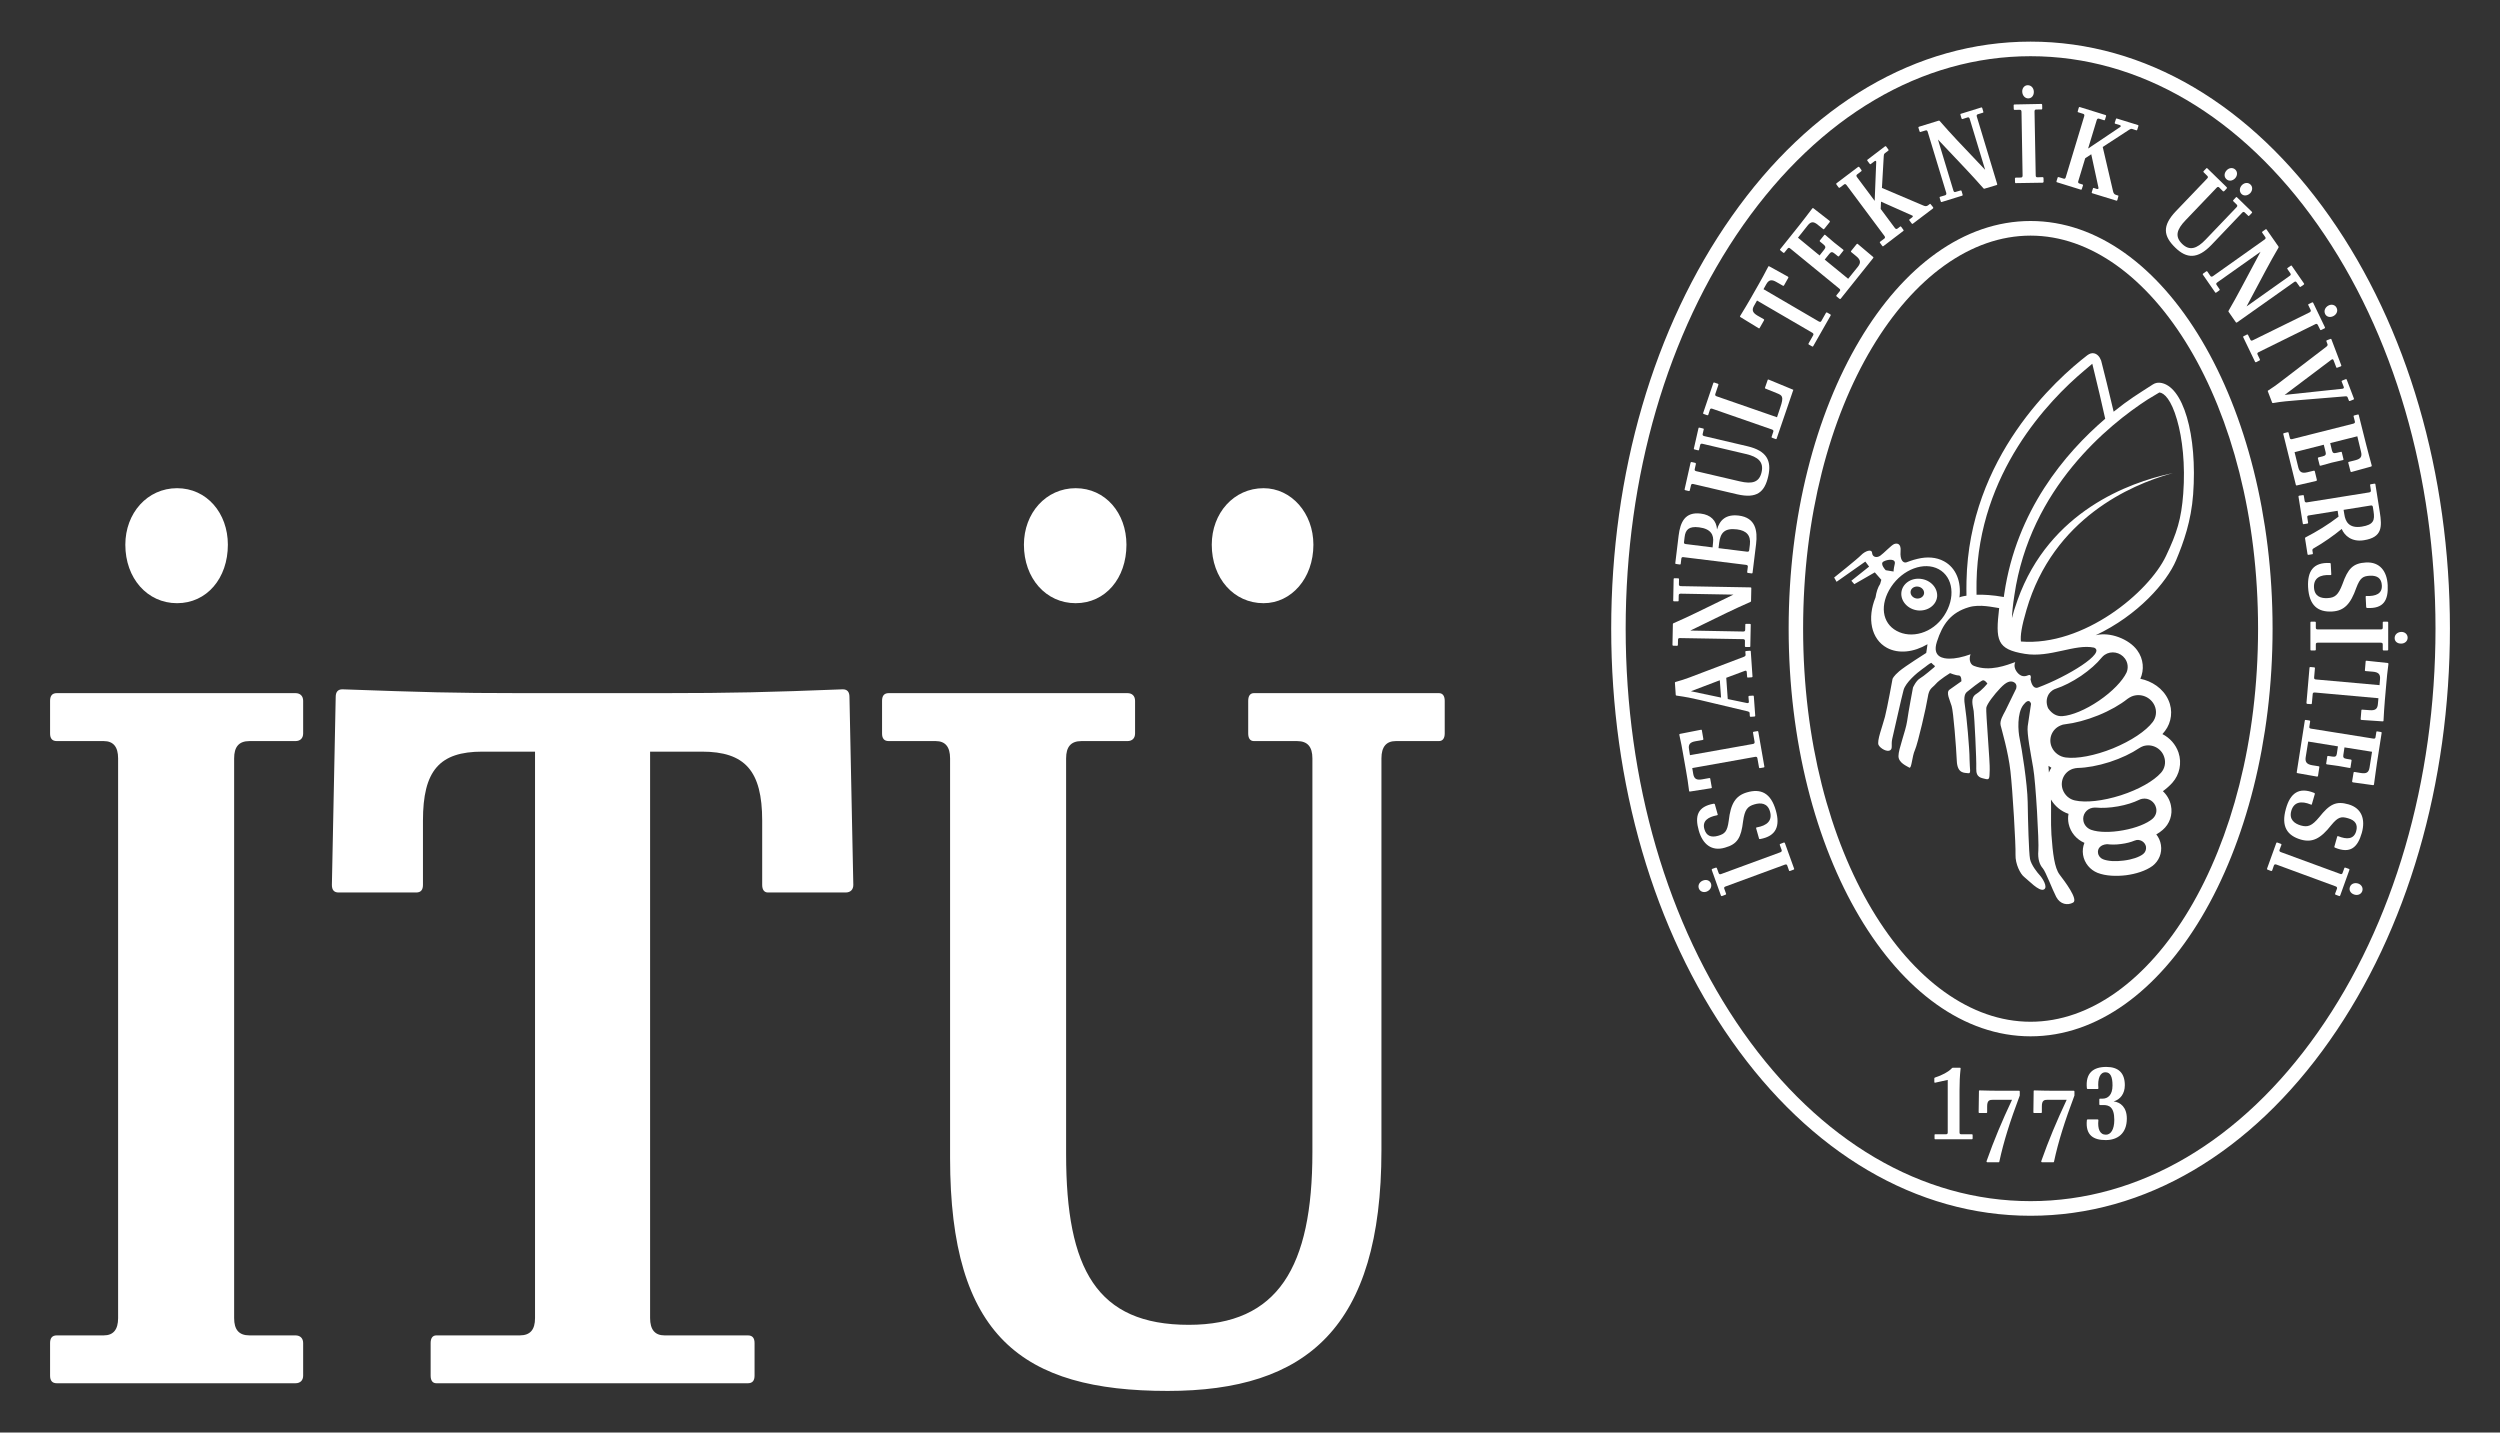 <?xml version="1.0" encoding="UTF-8" standalone="no"?>
<!DOCTYPE svg PUBLIC "-//W3C//DTD SVG 1.1//EN" "http://www.w3.org/Graphics/SVG/1.1/DTD/svg11.dtd">
<svg xmlns="http://www.w3.org/2000/svg" xmlns:xlink="http://www.w3.org/1999/xlink" version="1.1" width="1417.32pt" height="812.157pt" viewBox="0 0 1417.32 812.157">
<rect x="0" y="0" width="1417.32" height="812.157" fill="#333333" stroke="none"/>
<g enable-background="new">
<g id="Layer-1" data-name="Layer">
<clipPath id="cp0">
<path transform="matrix(1,0,0,-1,0,812.157)" d="M 0 812.157 L 1417.32 812.157 L 1417.32 0 L 0 0 Z "/>
</clipPath>
<g clip-path="url(#cp0)">
<path transform="matrix(1,0,0,-1,132.739,429.939)" d="M 0 0 C 0 6.521 2.678 9.798 8.695 9.798 L 34.756 9.798 C 37.477 9.798 39.126 11.409 39.126 14.12 L 39.126 32.617 C 39.126 35.332 37.477 36.982 34.756 36.982 L -100.547 36.982 C -103.26 36.982 -104.349 35.332 -104.349 32.617 L -104.349 14.12 C -104.349 11.409 -103.26 9.798 -100.547 9.798 L -73.925 9.798 C -68.481 9.798 -65.78 6.521 -65.78 0 L -65.78 -317.317 C -65.78 -323.855 -68.481 -327.132 -73.925 -327.132 L -100.547 -327.132 C -103.26 -327.132 -104.349 -328.77 -104.349 -331.477 L -104.349 -349.943 C -104.349 -352.65 -103.26 -354.266 -100.547 -354.266 L 34.756 -354.266 C 37.477 -354.266 39.126 -352.65 39.126 -349.943 L 39.126 -331.477 C 39.126 -328.77 37.477 -327.132 34.756 -327.132 L 8.695 -327.132 C 2.678 -327.132 0 -323.855 0 -317.317 Z M 161.929 36.982 C 124.412 36.982 107.571 37.505 61.39 39.146 C 58.688 39.146 57.581 37.505 57.581 34.794 L 55.416 -71.735 C 55.416 -74.427 56.491 -76.042 59.202 -76.042 L 103.237 -76.042 C 105.956 -76.042 107.048 -74.427 107.048 -71.735 L 107.048 -35.302 C 107.048 -7.038 116.302 3.814 140.725 3.814 L 170.585 3.814 L 170.585 -317.317 C 170.585 -323.855 167.905 -327.132 161.929 -327.132 L 114.65 -327.132 C 112.458 -327.132 111.403 -328.77 111.403 -331.477 L 111.403 -349.943 C 111.403 -352.65 112.458 -354.266 114.65 -354.266 L 291.245 -354.266 C 293.969 -354.266 295.042 -352.65 295.042 -349.943 L 295.042 -331.477 C 295.042 -328.77 293.969 -327.132 291.245 -327.132 L 243.962 -327.132 C 238.561 -327.132 235.819 -323.855 235.819 -317.317 L 235.819 3.814 L 265.168 3.814 C 289.62 3.814 299.369 -7.038 299.369 -35.302 L 299.369 -71.735 C 299.369 -74.427 300.479 -76.042 302.648 -76.042 L 346.674 -76.042 C 349.397 -76.042 351.031 -74.427 351.031 -71.735 L 348.845 34.794 C 348.845 37.505 347.759 39.146 345.038 39.146 C 303.204 37.505 281.474 36.982 243.962 36.982 Z M 650.436 0 C 650.436 6.521 653.159 9.798 658.588 9.798 L 683.031 9.798 C 685.2 9.798 686.315 11.409 686.315 14.12 L 686.315 32.617 C 686.315 35.332 685.2 36.982 683.031 36.982 L 578.142 36.982 C 575.979 36.982 574.904 35.332 574.904 32.617 L 574.904 14.12 C 574.904 11.409 575.979 9.798 578.142 9.798 L 602.602 9.798 C 608.592 9.798 611.296 6.521 611.296 0 L 611.296 -223.333 C 611.296 -288.562 591.734 -321.141 541.213 -321.141 C 489.036 -321.141 471.669 -289.614 471.669 -224.395 L 471.669 0 C 471.669 6.521 474.369 9.798 480.362 9.798 L 506.442 9.798 C 509.142 9.798 510.761 11.409 510.761 14.12 L 510.761 32.617 C 510.761 35.332 509.142 36.982 506.442 36.982 L 371.122 36.982 C 368.386 36.982 367.325 35.332 367.325 32.617 L 367.325 14.12 C 367.325 11.409 368.386 9.798 371.122 9.798 L 397.739 9.798 C 403.186 9.798 405.888 6.521 405.888 0 L 405.888 -226.602 C 405.888 -327.646 446.66 -358.619 529.243 -358.619 C 608.012 -358.619 650.436 -322.771 650.436 -222.257 Z M 477.078 153.167 C 460.248 153.167 447.748 139.054 447.748 121.114 C 447.748 102.071 460.248 87.974 477.078 87.974 C 493.931 87.974 505.877 102.071 505.877 121.114 C 505.877 139.054 493.931 153.167 477.078 153.167 M 583.601 153.167 C 566.755 153.167 554.242 139.054 554.242 121.114 C 554.242 102.071 566.755 87.974 583.601 87.974 C 599.352 87.974 611.866 102.071 611.866 121.114 C 611.866 139.054 599.352 153.167 583.601 153.167 M -32.358 153.167 C -49.198 153.167 -61.688 139.054 -61.688 121.114 C -61.688 102.071 -49.198 87.974 -32.358 87.974 C -15.507 87.974 -3.555 102.071 -3.555 121.114 C -3.555 139.054 -15.507 153.167 -32.358 153.167 " fill="#ffffff" fill-rule="evenodd"/>
<path transform="matrix(1,0,0,-1,1142.074,62.292)" d="M 0 0 L 2.987 .042 C 3.614 .069 3.922 -.285 3.968 -1.054 L 4.588 -37.217 C 4.588 -37.963 4.272 -38.34 3.649 -38.363 L .657 -38.417 C .35 -38.451 .246 -38.625 .246 -38.948 L .304 -41.036 C .304 -41.339 .435 -41.54 .715 -41.524 L 16.017 -41.282 C 16.267 -41.282 16.489 -41.036 16.489 -40.771 L 16.451 -38.625 C 16.451 -38.34 16.243 -38.128 15.947 -38.128 L 12.967 -38.225 C 12.302 -38.225 12.028 -37.855 12.028 -37.109 L 11.355 -.938 C 11.355 -.188 11.667 .208 12.302 .208 L 15.278 .223 C 15.57 .223 15.739 .454 15.739 .8 L 15.682 2.876 C 15.682 3.153 15.513 3.369 15.186 3.369 L -.027 3.068 C -.343 3.068 -.488 2.876 -.488 2.6 L -.419 .492 C -.419 .169 -.312 0 0 0 " fill="#ffffff"/>
<path transform="matrix(1,0,0,-1,1166.162,103.328)" d="M 0 0 L 13.56 -4.21 C 13.829 -4.295 14.021 -4.158 14.067 -3.857 L 14.736 -1.85 C 14.798 -1.573 14.774 -1.35 14.448 -1.257 L 12.687 -.7 C 12.052 -.504 11.849 -.081 12.075 .634 L 15.997 13.609 L 19.428 15.878 L 23.485 -2.938 C 23.728 -3.577 23.323 -3.988 22.635 -3.803 L 20.843 -3.219 C 20.601 -3.146 20.42 -3.261 20.362 -3.577 L 19.728 -5.615 C 19.647 -5.895 19.697 -6.111 19.936 -6.207 L 33.706 -10.441 C 33.938 -10.525 34.114 -10.417 34.226 -10.08 L 34.775 -8.042 C 34.933 -7.792 34.845 -7.534 34.595 -7.51 L 33.364 -7.126 C 32.418 -6.818 32.007 -6.111 31.772 -5.057 L 25.931 20.008 L 41.013 29.83 C 41.64 30.21 42.059 30.407 42.728 30.195 L 44.943 29.46 C 45.235 29.379 45.462 29.538 45.52 29.83 L 46.154 31.868 C 46.212 32.145 46.154 32.398 45.893 32.441 L 33.922 36.136 C 33.66 36.248 33.476 36.059 33.395 35.763 L 32.764 33.798 C 32.706 33.475 32.764 33.237 33.018 33.183 L 35.667 32.398 C 36.302 32.175 36.313 31.583 35.775 31.279 L 17.64 19.112 L 22.535 35.248 C 22.797 35.967 23.135 36.248 23.804 36.059 L 26.615 35.183 C 26.931 35.048 27.149 35.213 27.219 35.498 L 27.834 37.513 C 27.931 37.813 27.807 38.021 27.504 38.113 L 12.925 42.643 C 12.621 42.72 12.472 42.589 12.355 42.297 L 11.768 40.267 C 11.672 39.982 11.726 39.744 12.014 39.689 L 14.855 38.786 C 15.444 38.621 15.655 38.178 15.444 37.452 L 4.973 2.842 C 4.792 2.119 4.373 1.873 3.792 2.042 L .95 2.926 C .627 3.011 .423 2.907 .354 2.584 L -.276 .581 C -.342 .265 -.276 .046 0 0 " fill="#ffffff"/>
<path transform="matrix(1,0,0,-1,1088.79,74.814)" d="M 0 0 L 2.869 .865 C 3.442 1.065 3.865 .812 4.065 .108 L 14.594 -34.518 C 14.752 -35.236 14.594 -35.655 13.982 -35.894 L 11.103 -36.747 C 10.841 -36.809 10.749 -37.059 10.871 -37.366 L 11.448 -39.316 C 11.525 -39.646 11.722 -39.797 12.029 -39.709 L 23.585 -36.133 C 23.911 -36.024 23.966 -35.802 23.877 -35.532 L 23.297 -33.518 C 23.173 -33.175 23.012 -33.067 22.728 -33.156 L 19.908 -33.986 C 19.259 -34.244 18.882 -33.951 18.647 -33.232 L 9.887 -4.276 L 25.631 -20.935 C 29.088 -24.588 32.453 -28.326 35.694 -31.979 C 35.871 -32.163 36.113 -32.256 36.256 -32.163 L 43.197 -30.087 C 43.497 -29.995 43.539 -29.771 43.455 -29.472 L 31.926 8.684 C 31.706 9.411 31.902 9.864 32.525 10.045 L 35.353 10.914 C 35.679 10.999 35.694 11.229 35.599 11.521 L 35.014 13.514 C 34.91 13.836 34.764 13.975 34.448 13.891 L 22.831 10.291 C 22.612 10.249 22.569 10.029 22.646 9.714 L 23.238 7.734 C 23.339 7.422 23.52 7.249 23.746 7.303 L 26.643 8.23 C 27.261 8.422 27.649 8.184 27.884 7.453 L 36.645 -21.458 L 20.689 -4.618 C 17.324 -1.007 13.863 2.785 10.995 6.115 C 10.783 6.361 10.549 6.507 10.333 6.418 L -.896 2.954 C -1.177 2.869 -1.245 2.65 -1.177 2.376 L -.554 .37 C -.469 .054 -.258 -.115 0 0 " fill="#ffffff"/>
<path transform="matrix(1,0,0,-1,1149.957,55.778)" d="M 0 0 C 1.908 .046 3.192 1.7 3.076 3.884 C 2.984 5.945 1.516 7.499 -.396 7.468 C -2.288 7.453 -3.61 5.745 -3.499 3.7 C -3.364 1.562 -1.876 -.069 0 0 " fill="#ffffff"/>
<path transform="matrix(1,0,0,-1,955.4,277.91)" d="M 0 0 L 2.058 -.478 C 2.319 -.501 2.562 -.424 2.573 -.116 L 3.284 2.838 C 3.399 3.438 3.85 3.66 4.554 3.514 L 29.473 -2.331 C 40.578 -4.881 45.02 -1.185 47.081 7.982 C 49.05 16.743 46.231 22.369 35.198 24.941 L 10.811 30.664 C 10.037 30.845 9.748 31.202 9.883 31.817 L 10.499 34.517 C 10.591 34.771 10.422 34.925 10.129 34.986 L 8.114 35.471 C 7.779 35.548 7.603 35.471 7.537 35.217 L 4.88 23.545 C 4.814 23.318 4.941 23.203 5.272 23.104 L 7.299 22.611 C 7.603 22.568 7.779 22.611 7.842 22.888 L 8.476 25.61 C 8.614 26.257 9.068 26.495 9.783 26.311 L 34.341 20.534 C 41.475 18.919 44.573 15.904 43.301 10.267 C 42.001 4.468 38.052 3.345 30.896 5.021 L 6.257 10.774 C 5.483 10.967 5.227 11.328 5.399 11.993 L 6.041 14.894 C 6.1 15.174 5.965 15.432 5.661 15.513 L 3.653 15.958 C 3.322 16.035 3.131 15.904 3.034 15.593 L -.346 .538 C -.435 .276 -.272 .107 0 0 " fill="#ffffff"/>
<path transform="matrix(1,0,0,-1,1042.348,106.266)" d="M 0 0 C .212 -.254 .442 -.3 .677 -.135 L 3.092 1.681 C 3.534 2.073 4.016 1.958 4.484 1.365 L 26.004 -27.515 C 26.431 -28.122 26.431 -28.606 25.938 -28.987 L 23.55 -30.783 C 23.273 -30.999 23.339 -31.222 23.496 -31.437 L 24.75 -33.152 C 24.911 -33.406 25.146 -33.491 25.381 -33.291 L 36.69 -24.665 C 36.963 -24.462 36.925 -24.28 36.732 -24.026 L 35.49 -22.323 C 35.299 -22.093 35.067 -22.016 34.871 -22.188 L 33.391 -23.327 C 32.849 -23.715 32.364 -23.607 31.922 -23.012 L 23.873 -12.194 L 24.058 -8.053 L 41.505 -15.82 C 42.205 -15.986 42.29 -16.532 41.693 -16.963 L 40.171 -18.136 C 39.975 -18.271 39.975 -18.497 40.171 -18.747 L 41.436 -20.42 C 41.616 -20.674 41.824 -20.724 42.017 -20.616 L 53.572 -11.863 C 53.753 -11.664 53.688 -11.494 53.572 -11.218 L 52.249 -9.575 C 52.111 -9.295 51.865 -9.233 51.688 -9.402 L 50.665 -10.179 C 49.854 -10.779 49.034 -10.687 48.085 -10.264 L 24.573 -.281 L 25.607 17.816 C 25.65 18.535 25.711 18.955 26.292 19.423 L 28.177 20.854 C 28.431 21.058 28.431 21.239 28.234 21.485 L 26.992 23.192 C 26.754 23.416 26.596 23.5 26.334 23.308 L 16.312 15.682 C 16.144 15.547 16.201 15.32 16.359 15.071 L 17.62 13.401 C 17.794 13.148 18.009 13.086 18.197 13.232 L 20.416 14.901 C 20.954 15.32 21.404 14.982 21.331 14.378 L 20.458 -7.614 L 10.398 5.891 C 9.987 6.503 9.987 6.964 10.502 7.372 L 12.875 9.187 C 13.109 9.36 13.145 9.602 12.952 9.887 L 11.722 11.563 C 11.502 11.779 11.226 11.794 11.037 11.602 L -1.187 2.373 C -1.407 2.126 -1.407 1.958 -1.23 1.681 Z " fill="#ffffff"/>
<path transform="matrix(1,0,0,-1,967.81,235.387)" d="M 0 0 C .324 -.077 .558 -.023 .662 .246 L 1.616 3.165 C 1.773 3.715 2.27 3.914 2.954 3.653 L 36.783 -8.118 C 37.498 -8.376 37.71 -8.783 37.533 -9.341 L 36.571 -12.218 C 36.444 -12.56 36.614 -12.729 36.887 -12.798 L 38.845 -13.532 C 39.16 -13.591 39.371 -13.567 39.421 -13.244 L 48.881 14.397 L 34.898 20.182 C 34.618 20.273 34.395 20.238 34.318 19.92 L 32.799 15.543 C 32.726 15.316 32.842 15.094 33.153 15.048 L 39.587 12.451 C 42.528 11.244 43.682 10.718 41.455 4.307 L 39.629 -1.177 L 5.369 10.718 C 4.661 10.96 4.435 11.391 4.646 12.024 L 6.392 17.197 C 6.507 17.505 6.392 17.728 6.104 17.835 L 4.127 18.496 C 3.885 18.62 3.6 18.496 3.504 18.197 L -2.233 1.28 C -2.372 .988 -2.233 .812 -1.93 .695 Z " fill="#ffffff"/>
<path transform="matrix(1,0,0,-1,1253.756,138.825)" d="M 0 0 L 17.4 18.254 C 17.916 18.777 18.39 18.835 18.823 18.385 L 20.823 16.489 C 21.004 16.266 21.212 16.351 21.396 16.543 L 22.877 18.081 C 23.077 18.312 23.092 18.5 22.957 18.688 L 14.413 27.01 C 14.263 27.203 14.056 27.126 13.824 26.937 L 12.394 25.388 C 12.167 25.169 12.125 24.973 12.31 24.788 L 14.32 22.826 C 14.747 22.381 14.747 21.873 14.217 21.342 L -3.288 3.037 C -8.372 -2.347 -12.51 -3.458 -16.632 .545 C -20.854 4.684 -19.824 8.651 -14.675 13.989 L 2.911 32.394 C 3.43 32.955 3.888 33.006 4.384 32.536 L 6.456 30.44 C 6.706 30.248 6.964 30.248 7.176 30.44 L 8.633 31.971 C 8.837 32.236 8.821 32.448 8.633 32.675 L -2.357 43.388 C -2.573 43.635 -2.78 43.588 -3.003 43.331 L -4.453 41.831 C -4.676 41.596 -4.695 41.408 -4.453 41.166 L -2.342 39.063 C -1.896 38.624 -1.896 38.17 -2.458 37.616 L -20.204 19.065 C -28.142 10.713 -27.23 4.96 -20.512 -1.585 C -14.125 -7.814 -7.888 -8.23 0 0 " fill="#ffffff"/>
<path transform="matrix(1,0,0,-1,1010.919,143.236)" d="M 0 0 C .307 -.196 .484 -.23 .68 0 L 2.588 2.372 C 2.96 2.826 3.445 2.88 4.007 2.372 L 31.836 -20.396 C 32.413 -20.854 32.51 -21.351 32.105 -21.827 L 30.198 -24.169 C 30.064 -24.423 30.079 -24.612 30.311 -24.839 L 31.956 -26.177 C 32.183 -26.315 32.413 -26.365 32.617 -26.115 L 51.049 -3.065 C 51.241 -2.819 51.237 -2.573 50.968 -2.399 L 42.335 4.896 C 42.085 5.126 41.827 5.072 41.615 4.787 L 38.485 .896 C 38.335 .723 38.416 .5 38.608 .315 L 41.438 -2.012 C 43.915 -4.026 44.139 -5.687 42.466 -7.872 L 36.855 -14.816 L 23.553 -3.938 L 26.253 -.589 C 27.148 .519 27.887 .558 29.148 -.504 L 31.018 -2.012 C 31.264 -2.196 31.472 -2.196 31.641 -2.035 L 34.125 1.119 C 34.336 1.342 34.229 1.558 34.01 1.723 C 30.518 4.349 27.229 7.091 23.915 10.018 C 23.669 10.24 23.453 10.24 23.315 10.037 L 20.773 6.856 C 20.615 6.664 20.696 6.448 20.911 6.256 L 22.827 4.691 C 24.096 3.657 24.23 2.907 23.315 1.78 L 20.649 -1.596 L 8.398 8.479 L 13.985 15.517 C 15.793 17.747 17.335 17.747 19.776 15.686 L 22.615 13.394 C 22.884 13.19 23.061 13.19 23.215 13.363 L 26.388 17.331 C 26.587 17.555 26.553 17.823 26.326 18.023 L 17.182 25.138 C 16.97 25.361 16.731 25.307 16.527 25.084 C 13.59 21.354 11.689 18.585 9.032 15.348 L -1.677 1.957 C -1.9 1.703 -1.804 1.511 -1.562 1.288 Z " fill="#ffffff"/>
<path transform="matrix(1,0,0,-1,996.99,186.068)" d="M 0 0 C .272 -.142 .477 -.142 .607 .111 L 3.084 4.465 C 3.269 4.772 3.184 4.937 2.915 5.127 L -.669 7.164 C -3.415 8.791 -3.953 10.325 -2.577 12.725 L -.889 15.687 L 30.503 -2.603 C 31.11 -2.979 31.264 -3.469 30.94 -4.026 L 28.299 -8.71 C 28.168 -8.933 28.241 -9.133 28.519 -9.302 L 30.345 -10.333 C 30.603 -10.471 30.795 -10.471 30.94 -10.24 L 40.839 7.164 C 41.021 7.441 40.947 7.642 40.674 7.841 L 38.874 8.872 C 38.601 9.011 38.37 8.979 38.239 8.765 L 35.59 4.076 C 35.298 3.512 34.798 3.465 34.141 3.812 L 2.784 22.124 L 4.418 25.03 C 5.822 27.461 7.434 27.792 10.19 26.139 L 13.747 24.108 C 14.021 23.97 14.235 23.97 14.378 24.185 L 16.832 28.546 C 16.962 28.803 16.943 29.015 16.674 29.211 L 6.13 35.045 C 5.892 35.214 5.626 35.19 5.483 34.929 C 3.291 30.699 2.13 28.546 0 24.8 L -4.607 16.717 C -6.738 13.025 -7.729 11.376 -10.464 6.907 C -10.637 6.642 -10.553 6.411 -10.295 6.303 Z " fill="#ffffff"/>
<path transform="matrix(1,0,0,-1,1322.976,204.276)" d="M 0 0 L 1.507 -3.946 C 1.618 -4.258 1.834 -4.308 2.122 -4.169 L 4.103 -3.423 C 4.345 -3.308 4.441 -3.139 4.38 -2.873 L -1.234 11.898 C -1.312 12.201 -1.554 12.229 -1.827 12.121 L -3.78 11.367 C -4.077 11.282 -4.192 11.086 -4.077 10.806 L -3.461 9.159 C -3.25 8.667 -3.512 8.16 -4.077 7.737 L -30.311 -12.355 C -32.275 -13.828 -34.748 -15.679 -37.021 -17.074 C -37.329 -17.178 -37.398 -17.309 -37.302 -17.54 L -34.868 -23.904 C -34.817 -24.181 -34.587 -24.27 -34.287 -24.22 C -29.122 -23.296 -25.293 -23.073 -20.693 -22.666 L 6.61 -20.42 C 7.353 -20.335 7.775 -20.466 7.99 -21.089 L 8.66 -22.793 C 8.76 -23.097 9.006 -23.15 9.283 -23.043 L 11.201 -22.289 C 11.532 -22.15 11.637 -22.012 11.532 -21.696 L 7.448 -10.948 C 7.353 -10.648 7.137 -10.626 6.833 -10.698 L 4.914 -11.464 C 4.614 -11.603 4.441 -11.775 4.606 -12.075 L 5.761 -15.063 C 5.979 -15.705 5.68 -16.017 4.914 -16.128 L -27.738 -19.604 L -1.3 .314 C -.677 .792 -.231 .681 0 0 " fill="#ffffff"/>
<path transform="matrix(1,0,0,-1,1334.315,236.056)" d="M 0 0 L .742 -2.962 C .893 -3.534 .569 -3.935 -.139 -4.127 L -34.848 -12.898 C -35.586 -13.052 -35.998 -12.863 -36.125 -12.244 L -36.863 -9.291 C -36.944 -8.991 -37.178 -8.922 -37.447 -8.991 L -39.489 -9.507 C -39.767 -9.603 -39.924 -9.733 -39.858 -10.037 L -32.729 -38.848 C -32.667 -39.147 -32.51 -39.229 -32.148 -39.147 L -21.15 -36.583 C -20.881 -36.468 -20.742 -36.279 -20.823 -35.964 L -22.012 -31.026 C -22.107 -30.803 -22.3 -30.719 -22.627 -30.803 L -26.111 -31.657 C -29.21 -32.445 -30.633 -31.657 -31.325 -29.004 L -33.464 -20.289 L -16.897 -16.075 L -15.848 -20.289 C -15.521 -21.65 -15.932 -22.266 -17.531 -22.662 L -19.851 -23.235 C -20.17 -23.327 -20.277 -23.496 -20.254 -23.742 L -19.255 -27.657 C -19.186 -27.961 -18.974 -28.05 -18.682 -27.961 C -14.524 -26.696 -10.383 -25.677 -6.071 -24.785 C -5.795 -24.727 -5.66 -24.562 -5.722 -24.304 L -6.694 -20.312 C -6.726 -20.112 -6.96 -19.997 -7.229 -20.112 L -9.629 -20.666 C -11.252 -21.089 -11.879 -20.767 -12.248 -19.374 L -13.259 -15.144 L 2.115 -11.291 L 4.223 -20.055 C 4.937 -22.881 4.004 -24.104 .893 -24.889 L -2.61 -25.766 C -2.915 -25.819 -3.072 -26.004 -3.026 -26.262 L -1.75 -31.164 C -1.685 -31.472 -1.48 -31.61 -1.199 -31.526 L 9.887 -28.461 C 10.214 -28.388 10.325 -28.191 10.295 -27.881 C 9.091 -23.235 8.118 -20.055 7.118 -15.951 L 2.935 .73 C 2.899 1.065 2.669 1.122 2.407 1.065 L .396 .538 C .085 .484 -.073 .28 0 0 " fill="#ffffff"/>
<path transform="matrix(1,0,0,-1,1345.233,287.371)" d="M 0 0 L .389 -2.491 C 1.18 -7.537 .504 -10.105 -6.249 -11.187 C -13.725 -12.39 -15.586 -8.037 -16.151 -4.326 L -16.59 -1.677 L -1.266 .777 C -.492 .919 -.127 .654 0 0 M -1.542 12.337 L -1.115 9.345 C -1.031 8.706 -1.331 8.372 -2.03 8.222 L -37.405 2.565 C -38.136 2.477 -38.532 2.716 -38.651 3.315 L -39.133 6.307 C -39.167 6.642 -39.348 6.757 -39.644 6.669 L -41.725 6.368 C -42.036 6.307 -42.197 6.169 -42.163 5.854 L -39.729 -9.383 C -39.679 -9.675 -39.501 -9.879 -39.19 -9.798 L -37.148 -9.46 C -36.817 -9.437 -36.648 -9.244 -36.714 -8.929 L -37.148 -5.96 C -37.298 -5.295 -36.994 -4.906 -36.248 -4.83 L -19.962 -2.207 L -19.447 -5.525 C -25.131 -9.94 -31.93 -14.09 -38.194 -17.305 C -38.382 -17.389 -38.467 -17.62 -38.44 -17.858 L -37.029 -26.85 C -36.948 -27.157 -36.744 -27.215 -36.476 -27.187 L -34.422 -26.85 C -34.091 -26.85 -33.964 -26.646 -33.991 -26.342 L -34.248 -24.842 C -34.364 -24.165 -34.091 -23.749 -33.468 -23.446 C -27.815 -20.235 -21.904 -16.021 -17.651 -12.506 C -16.082 -16.273 -11.964 -20.05 -5.003 -18.889 C 5.38 -17.22 5.261 -11.359 3.926 -2.849 L 1.445 12.806 C 1.407 13.145 1.219 13.194 .888 13.175 L -1.157 12.841 C -1.438 12.787 -1.643 12.637 -1.542 12.337 " fill="#ffffff"/>
<path transform="matrix(1,0,0,-1,1351.366,352.43)" d="M 0 0 C -.304 0 -.519 -.146 -.519 -.469 L -.519 -3.48 C -.519 -4.099 -.872 -4.399 -1.622 -4.399 L -37.39 -4.399 C -38.132 -4.399 -38.462 -4.099 -38.462 -3.48 L -38.462 -.469 C -38.462 -.146 -38.682 0 -39.005 0 L -41.081 0 C -41.4 0 -41.531 -.146 -41.531 -.469 L -41.531 -15.897 C -41.531 -16.174 -41.4 -16.347 -41.081 -16.347 L -39.005 -16.347 C -38.682 -16.347 -38.462 -16.174 -38.462 -15.897 L -38.462 -12.913 C -38.462 -12.217 -38.132 -11.929 -37.39 -11.929 L -1.622 -11.929 C -.872 -11.929 -.519 -12.217 -.519 -12.913 L -.519 -15.897 C -.519 -16.174 -.304 -16.347 0 -16.347 L 2.062 -16.347 C 2.346 -16.347 2.569 -16.174 2.569 -15.897 L 2.569 -.469 C 2.569 -.146 2.346 0 2.062 0 Z " fill="#ffffff"/>
<path transform="matrix(1,0,0,-1,1327.982,331.218)" d="M 0 0 C -2.335 -6.138 -4.265 -7.668 -8.41 -7.86 C -12.037 -8.091 -15.84 -7.007 -16.113 -1.865 C -16.401 3.431 -12.748 5.554 -6.776 5.187 C -6.487 5.138 -6.307 5.284 -6.307 5.592 L -6.634 11.698 C -6.634 11.875 -6.834 11.998 -7.161 12.029 C -16.56 12.529 -19.897 7.322 -19.463 -1.638 C -18.882 -12.213 -13.779 -15.912 -5.796 -15.459 C 1 -15.07 4.648 -11.236 7.875 -2.019 C 10.063 3.765 11.732 4.607 15.651 4.83 C 19.927 5.015 22.143 3.219 22.346 -.611 C 22.631 -5.414 18.881 -6.864 13.655 -6.668 C 13.328 -6.583 13.178 -6.752 13.178 -7.091 L 13.471 -13.052 C 13.497 -13.229 13.713 -13.417 14.005 -13.459 C 23.334 -13.967 26.092 -9.099 25.668 -.504 C 25.257 7.43 21.177 12.732 13.378 12.337 C 5.983 11.922 3.126 8.876 0 0 " fill="#ffffff"/>
<path transform="matrix(1,0,0,-1,1275.714,109.508)" d="M 0 0 C 1.392 1.492 1.477 3.638 .165 4.861 C -1.177 6.215 -3.25 6.045 -4.719 4.554 C -6.195 2.988 -6.265 .839 -4.915 -.492 C -3.619 -1.723 -1.512 -1.522 0 0 " fill="#ffffff"/>
<path transform="matrix(1,0,0,-1,1267.127,101.102)" d="M 0 0 C 1.376 1.5 1.507 3.581 .173 4.911 C -1.204 6.253 -3.323 6.084 -4.738 4.577 C -6.237 3.054 -6.354 .9 -4.996 -.392 C -3.592 -1.792 -1.531 -1.561 0 0 " fill="#ffffff"/>
<path transform="matrix(1,0,0,-1,1254.548,156.584)" d="M 0 0 C -.58 -.377 -1.107 -.354 -1.415 .146 L -3.149 2.672 C -3.307 2.892 -3.562 2.892 -3.795 2.723 L -5.522 1.491 C -5.765 1.288 -5.838 1.123 -5.68 .877 L 1.284 -9.168 C 1.473 -9.472 1.692 -9.422 1.907 -9.291 L 3.634 -8.061 C 3.899 -7.864 3.969 -7.684 3.8 -7.419 L 2.119 -4.953 C 1.723 -4.423 1.85 -3.962 2.496 -3.508 L 27.026 13.866 L 16.205 -6.407 C 13.848 -10.902 11.375 -15.282 8.93 -19.528 C 8.764 -19.767 8.764 -19.967 8.883 -20.17 L 13.032 -26.143 C 13.244 -26.389 13.425 -26.389 13.701 -26.196 L 46.023 -3.346 C 46.589 -2.885 47.101 -2.919 47.473 -3.508 L 49.181 -5.907 C 49.338 -6.187 49.546 -6.187 49.792 -5.992 L 51.519 -4.784 C 51.772 -4.6 51.83 -4.403 51.677 -4.161 L 44.731 5.872 C 44.559 6.122 44.323 6.122 44.108 5.906 L 42.386 4.699 C 42.162 4.557 42.051 4.307 42.205 4.138 L 43.916 1.626 C 44.315 1.064 44.182 .592 43.574 .203 L 19.089 -17.151 L 29.999 3.326 C 32.387 7.744 34.855 12.259 37.098 16.023 C 37.294 16.297 37.324 16.566 37.213 16.766 L 30.457 26.457 C 30.299 26.711 30.08 26.711 29.814 26.538 L 28.08 25.295 C 27.873 25.153 27.811 24.931 27.93 24.707 L 29.691 22.196 C 30.045 21.692 29.941 21.22 29.322 20.796 Z " fill="#ffffff"/>
<path transform="matrix(1,0,0,-1,1309.966,175.728)" d="M 0 0 C .266 -.554 .031 -1.026 -.604 -1.361 L -32.775 -17.182 C -33.46 -17.532 -33.929 -17.405 -34.168 -16.851 L -35.502 -14.109 C -35.629 -13.859 -35.832 -13.81 -36.133 -13.943 L -38.01 -14.89 C -38.294 -15.013 -38.363 -15.213 -38.213 -15.475 L -31.529 -29.345 C -31.437 -29.626 -31.148 -29.687 -30.876 -29.61 L -29.026 -28.649 C -28.727 -28.549 -28.673 -28.257 -28.784 -27.984 L -30.072 -25.296 C -30.376 -24.688 -30.199 -24.269 -29.522 -23.935 L 2.653 -8.061 C 3.284 -7.722 3.753 -7.872 4.072 -8.502 L 5.376 -11.129 C 5.457 -11.437 5.745 -11.506 5.991 -11.359 L 7.887 -10.421 C 8.156 -10.325 8.229 -10.037 8.091 -9.783 L 1.442 4.054 C 1.276 4.365 1.065 4.384 .776 4.253 L -1.084 3.361 C -1.381 3.207 -1.477 3.022 -1.315 2.723 Z " fill="#ffffff"/>
<path transform="matrix(1,0,0,-1,1322.895,179.181)" d="M 0 0 C 1.815 .953 2.649 2.899 1.815 4.606 C 1.038 6.36 -1.034 6.898 -2.792 5.987 C -4.727 4.977 -5.549 2.992 -4.727 1.195 C -3.919 -.492 -1.903 -1.008 0 0 " fill="#ffffff"/>
<path transform="matrix(1,0,0,-1,1349.836,414.992)" d="M 0 0 L -2.064 .342 C -2.411 .396 -2.584 .319 -2.619 0 L -3.099 -3.011 C -3.195 -3.627 -3.596 -3.85 -4.303 -3.742 L -39.689 1.907 C -40.436 2.042 -40.735 2.376 -40.608 2.996 L -40.158 6.003 C -40.094 6.311 -40.263 6.479 -40.574 6.533 L -42.627 6.841 C -42.928 6.926 -43.135 6.779 -43.174 6.479 L -47.758 -22.854 C -47.826 -23.101 -47.669 -23.292 -47.369 -23.323 L -36.263 -25.284 C -35.944 -25.331 -35.74 -25.2 -35.69 -24.885 L -34.925 -19.839 C -34.867 -19.616 -35.028 -19.446 -35.371 -19.416 L -38.92 -18.854 C -42.059 -18.331 -43.097 -17.039 -42.678 -14.286 L -41.251 -5.411 L -24.399 -8.142 L -25.026 -12.421 C -25.269 -13.798 -25.903 -14.201 -27.537 -13.94 L -29.888 -13.578 C -30.214 -13.532 -30.395 -13.609 -30.437 -13.855 L -31.053 -17.862 C -31.11 -18.154 -30.937 -18.293 -30.641 -18.354 C -26.311 -18.854 -22.077 -19.562 -17.812 -20.385 C -17.497 -20.447 -17.271 -20.37 -17.271 -20.108 L -16.658 -16.098 C -16.647 -15.859 -16.778 -15.678 -17.035 -15.632 L -19.481 -15.232 C -21.1 -14.982 -21.581 -14.394 -21.335 -13.024 L -20.685 -8.722 L -5.061 -11.21 L -6.472 -20.108 C -6.93 -23.046 -8.306 -23.738 -11.46 -23.238 L -14.951 -22.654 C -15.263 -22.623 -15.493 -22.738 -15.521 -22.97 L -16.354 -27.992 C -16.374 -28.261 -16.221 -28.491 -15.912 -28.553 L -4.477 -30.138 C -4.164 -30.161 -3.991 -30.007 -3.961 -29.745 C -3.245 -25.008 -2.93 -21.678 -2.261 -17.501 L .393 -.465 C .423 -.188 .289 -.02 0 0 " fill="#ffffff"/>
<path transform="matrix(1,0,0,-1,1198.288,624.423)" d="M 0 0 C 3.757 1.068 6.337 4.383 6.337 9.19 C 6.337 16.097 2.753 19.558 -4.177 19.558 C -11.476 19.558 -16.07 16.196 -15.187 7.452 C -15.117 7.229 -14.955 7.029 -14.81 7.029 L -9.007 7.029 C -8.803 7.029 -8.649 7.229 -8.649 7.452 C -9.16 12.905 -7.753 16.52 -4.653 16.52 C -1.843 16.52 -.643 14.013 -.643 9.067 C -.643 3.43 -3.461 1.561 -6.284 1.561 L -7.768 1.561 C -7.991 1.561 -8.13 1.399 -8.13 1.122 L -8.13 -1.593 C -8.13 -1.893 -7.991 -2.054 -7.768 -2.054 L -5.834 -2.054 C -2.758 -2.054 .365 -3.008 .365 -10.468 C .365 -16.044 -1.688 -18.867 -4.38 -18.867 C -7.884 -18.867 -9.16 -15.514 -8.649 -10.63 C -8.649 -10.353 -8.803 -10.214 -9.007 -10.214 L -14.81 -10.214 C -14.955 -10.214 -15.117 -10.353 -15.187 -10.63 C -16.07 -19.244 -11.359 -21.92 -4.507 -21.92 C 2.134 -21.92 7.472 -18.251 7.472 -9.714 C 7.472 -3.369 3.911 -.439 0 0 " fill="#ffffff"/>
<path transform="matrix(1,0,0,-1,1353.64,375.868)" d="M 0 0 L -12.002 1.281 C -12.279 1.308 -12.479 1.227 -12.479 .9 L -12.909 -4.096 C -12.968 -4.398 -12.748 -4.58 -12.479 -4.588 L -8.36 -4.937 C -5.227 -5.218 -4.092 -6.387 -4.334 -9.148 L -4.619 -12.56 L -40.67 -9.341 C -41.432 -9.286 -41.771 -8.933 -41.701 -8.256 L -41.231 -2.865 C -41.231 -2.638 -41.394 -2.469 -41.701 -2.469 L -43.785 -2.288 C -44.066 -2.288 -44.277 -2.36 -44.313 -2.618 L -46.043 -22.654 C -46.043 -22.992 -45.869 -23.13 -45.555 -23.188 L -43.539 -23.323 C -43.22 -23.385 -43.047 -23.296 -42.989 -22.953 L -42.497 -17.577 C -42.485 -16.993 -42.094 -16.682 -41.336 -16.728 L -5.242 -19.97 L -5.55 -23.296 C -5.765 -26.084 -7.088 -27.03 -10.275 -26.745 L -14.375 -26.453 C -14.655 -26.357 -14.855 -26.507 -14.901 -26.729 L -15.32 -31.752 C -15.359 -32.06 -15.159 -32.26 -14.901 -32.283 L -2.884 -33.094 C -2.577 -33.121 -2.389 -33.037 -2.361 -32.729 C -2.107 -27.93 -1.962 -25.507 -1.604 -21.208 L -.793 -11.909 C -.446 -7.609 -.212 -5.71 .435 -.496 C .435 -.185 .296 -.054 0 0 " fill="#ffffff"/>
<path transform="matrix(1,0,0,-1,1175.68,618.37)" d="M 0 0 L -12.109 0 C -15.213 0 -18.374 .092 -22.365 .191 C -22.646 .191 -22.738 .092 -22.738 -.216 L -22.903 -12.168 C -22.903 -12.437 -22.808 -12.606 -22.584 -12.606 L -18.42 -12.606 C -18.212 -12.606 -18.093 -12.437 -18.093 -12.168 L -18.093 -8.814 C -18.093 -5.415 -16.705 -5.131 -14.813 -5.131 L -4.019 -5.131 C -9.794 -17.437 -14.159 -27.842 -18.42 -39.879 C -18.585 -40.256 -18.235 -40.54 -18.093 -40.54 L -11.506 -40.54 C -11.344 -40.54 -11.236 -40.425 -11.19 -40.155 C -8.783 -28.826 -5.106 -17.298 .381 -2.7 L .381 -.5 C .381 -.17 .27 0 0 0 " fill="#ffffff"/>
<path transform="matrix(1,0,0,-1,1144.678,618.37)" d="M 0 0 L -12.172 0 C -15.256 0 -18.366 .092 -22.393 .191 C -22.666 .191 -22.758 .092 -22.758 -.216 L -22.932 -12.168 C -22.932 -12.437 -22.82 -12.606 -22.608 -12.606 L -18.425 -12.606 C -18.205 -12.606 -18.105 -12.437 -18.105 -12.168 L -18.105 -8.814 C -18.105 -5.415 -16.713 -5.131 -14.81 -5.131 L -4.003 -5.131 C -9.803 -17.437 -14.148 -27.842 -18.425 -39.879 C -18.598 -40.256 -18.263 -40.54 -18.105 -40.54 L -11.549 -40.54 C -11.313 -40.54 -11.249 -40.425 -11.19 -40.155 C -8.772 -28.826 -5.104 -17.298 .384 -2.7 L .384 -.5 C .384 -.17 .284 0 0 0 " fill="#ffffff"/>
<path transform="matrix(1,0,0,-1,1329.689,491.892)" d="M 0 0 C -.308 .108 -.492 .047 -.607 -.215 L -1.631 -3.053 C -1.869 -3.652 -2.292 -3.846 -2.996 -3.537 L -36.621 8.814 C -37.321 9.061 -37.563 9.491 -37.371 10.067 L -36.302 12.875 C -36.171 13.214 -36.341 13.398 -36.621 13.506 L -38.605 14.236 C -38.882 14.321 -39.094 14.252 -39.193 13.982 L -44.431 -.53 C -44.516 -.814 -44.431 -1.068 -44.112 -1.146 L -42.193 -1.876 C -41.87 -1.984 -41.632 -1.876 -41.531 -1.6 L -40.555 1.224 C -40.309 1.869 -39.848 2 -39.14 1.754 L -5.557 -10.613 C -4.88 -10.867 -4.592 -11.274 -4.799 -11.951 L -5.841 -14.721 C -5.926 -15.013 -5.841 -15.267 -5.557 -15.351 L -3.58 -16.082 C -3.308 -16.197 -3.072 -16.082 -2.957 -15.767 L 2.262 -1.276 C 2.38 -.991 2.262 -.814 1.946 -.699 Z " fill="#ffffff"/>
<path transform="matrix(1,0,0,-1,1331.436,456.013)" d="M 0 0 C -7.061 2.054 -10.733 .093 -16.582 -7.245 C -20.77 -12.298 -23.104 -13.082 -27.046 -11.967 C -30.561 -10.952 -33.837 -8.621 -32.441 -3.684 C -30.979 1.369 -26.834 2.153 -21.335 -.107 C -21.035 -.314 -20.854 -.199 -20.77 .093 L -19.074 5.961 C -19.027 6.146 -19.189 6.338 -19.439 6.483 C -28.192 10.053 -33.037 6.261 -35.472 -2.431 C -38.367 -12.598 -34.726 -17.705 -26.996 -19.974 C -20.45 -21.819 -15.809 -19.45 -9.771 -11.767 C -5.846 -6.999 -4.038 -6.783 -.228 -7.891 C 3.896 -9.06 5.395 -11.514 4.345 -15.235 C 3.03 -19.835 -.931 -20.012 -5.846 -18.043 C -6.084 -17.912 -6.272 -17.966 -6.411 -18.251 L -8.033 -24.026 C -8.083 -24.211 -7.968 -24.465 -7.672 -24.55 C 1.03 -28.149 5.172 -24.465 7.549 -16.144 C 9.672 -8.529 7.549 -2.169 0 0 " fill="#ffffff"/>
<path transform="matrix(1,0,0,-1,1151.188,579.262)" d="M 0 0 C -67.946 0 -128.952 95.508 -128.952 222.872 C -128.952 350.182 -67.946 445.682 0 445.682 C 67.97 445.682 128.972 350.182 128.972 222.872 C 128.972 95.508 67.97 0 0 0 M 0 453.973 C -75.718 453.973 -137.15 350.52 -137.15 222.872 C -137.15 95.177 -75.718 -8.26 0 -8.26 C 75.772 -8.26 137.201 95.177 137.201 222.872 C 137.201 350.52 75.772 453.973 0 453.973 " fill="#ffffff"/>
<path transform="matrix(1,0,0,-1,1117.947,643.036)" d="M 0 0 L -6.146 0 C -6.761 0 -7.037 .308 -7.037 1.008 L -7.037 24.927 C -7.037 29.396 -6.903 32.703 -6.422 37.279 C -6.364 37.563 -6.511 37.702 -6.788 37.702 L -10.867 37.702 C -11.152 37.702 -11.367 37.51 -11.529 37.279 C -13.313 35.387 -16.939 33.426 -20.939 32.149 C -21.204 32.064 -21.327 31.896 -21.327 31.703 L -21.327 29.642 C -21.327 29.304 -21.204 29.165 -20.939 29.211 L -13.725 30.803 L -13.725 1.008 C -13.725 .308 -14.009 0 -14.644 0 L -20.823 0 C -21.131 0 -21.204 -.199 -21.204 -.445 L -21.204 -2.384 C -21.204 -2.653 -21.131 -2.846 -20.823 -2.846 L 0 -2.846 C .276 -2.846 .393 -2.653 .393 -2.384 L .393 -.445 C .393 -.199 .276 0 0 0 " fill="#ffffff"/>
<path transform="matrix(1,0,0,-1,1336.927,500.905)" d="M 0 0 C -2.042 .661 -4.046 -.107 -4.684 -1.931 C -5.36 -3.715 -4.361 -5.537 -2.314 -6.222 C -.373 -6.898 1.611 -6.137 2.284 -4.36 C 2.941 -2.568 1.957 -.669 0 0 " fill="#ffffff"/>
<path transform="matrix(1,0,0,-1,965.438,499.205)" d="M 0 0 C -1.923 -.754 -2.961 -2.592 -2.334 -4.423 C -1.711 -6.223 .254 -6.991 2.173 -6.253 C 4.146 -5.453 5.191 -3.554 4.553 -1.7 C 3.892 .084 2 .776 0 0 " fill="#ffffff"/>
<path transform="matrix(1,0,0,-1,1361.407,358.244)" d="M 0 0 C -2.199 -.062 -3.814 -1.522 -3.814 -3.461 C -3.856 -5.392 -2.265 -6.684 -.104 -6.629 C 1.927 -6.629 3.554 -5.226 3.554 -3.303 C 3.554 -1.384 2.004 .016 0 0 " fill="#ffffff"/>
<path transform="matrix(1,0,0,-1,951.243,365.674)" d="M 0 0 L .077 3.042 C .077 3.627 .408 3.969 1.162 3.931 L 36.968 3.323 C 37.66 3.323 38.056 2.946 38.018 2.369 L 37.986 -.669 C 37.986 -.977 38.167 -1.115 38.456 -1.115 L 40.54 -1.146 C 40.867 -1.168 41.059 -1.034 41.059 -.73 L 41.302 11.545 C 41.302 11.86 41.105 11.968 40.778 11.968 L 38.729 12.006 C 38.401 12.006 38.225 11.914 38.225 11.575 L 38.152 8.622 C 38.152 7.953 37.775 7.618 37.044 7.642 L 7.053 8.191 L 27.538 18.175 C 32.122 20.401 36.671 22.458 41.14 24.435 C 41.37 24.559 41.475 24.758 41.475 24.912 L 41.628 32.265 C 41.628 32.541 41.425 32.668 41.14 32.668 L 1.665 33.372 C .966 33.43 .577 33.672 .577 34.341 L .643 37.341 C .643 37.675 .481 37.806 .162 37.806 L -1.907 37.863 C -2.233 37.863 -2.411 37.694 -2.411 37.417 L -2.653 25.143 C -2.653 24.889 -2.422 24.773 -2.169 24.758 L -.069 24.758 C .192 24.727 .408 24.835 .408 25.081 L .481 28.131 C .481 28.796 .847 29.104 1.597 29.104 L 31.479 28.564 L 10.771 18.475 C 6.291 16.298 1.665 14.148 -2.376 12.406 C -2.688 12.291 -2.846 12.137 -2.846 11.86 L -3.076 .047 C -3.076 -.249 -2.888 -.399 -2.584 -.399 L -.496 -.445 C -.185 -.445 0 -.312 0 0 " fill="#ffffff"/>
<path transform="matrix(1,0,0,-1,1011.303,477.655)" d="M 0 0 L -1.945 -.754 C -2.284 -.838 -2.38 -1.092 -2.284 -1.377 L -1.257 -4.169 C -1.038 -4.83 -1.257 -5.229 -1.945 -5.514 L -35.582 -17.874 C -36.298 -18.144 -36.725 -17.951 -36.951 -17.289 L -37.959 -14.521 C -38.094 -14.236 -38.297 -14.128 -38.563 -14.236 L -40.581 -14.936 C -40.851 -15.051 -40.947 -15.305 -40.851 -15.582 L -35.663 -30.064 C -35.506 -30.372 -35.332 -30.434 -35.002 -30.318 L -33.075 -29.587 C -32.806 -29.503 -32.645 -29.303 -32.748 -29.011 L -33.756 -26.187 C -34.006 -25.564 -33.748 -25.181 -33.075 -24.927 L .593 -12.536 C 1.258 -12.282 1.734 -12.429 1.927 -13.013 L 2.946 -15.89 C 3.062 -16.205 3.292 -16.221 3.558 -16.112 L 5.511 -15.382 C 5.818 -15.305 5.926 -15.112 5.846 -14.851 L .607 -.315 C .474 -.046 .281 .085 0 0 " fill="#ffffff"/>
<path transform="matrix(1,0,0,-1,955.055,304.476)" d="M 0 0 C .496 4.184 2.403 6.245 8.188 5.522 C 15.032 4.668 16.64 1.084 16.128 -3.034 L 15.858 -5.864 L .6 -3.961 C -.127 -3.876 -.435 -3.546 -.354 -2.945 Z M 19.604 -3.153 C 20.331 2.449 22.696 5.219 29.702 4.353 C 35.06 3.684 37.613 .946 37.005 -4.237 L 36.613 -7.461 C 36.536 -8.13 36.144 -8.383 35.421 -8.291 L 19.228 -6.28 Z M -4.8 -15.259 L -2.754 -15.559 C -2.45 -15.582 -2.246 -15.489 -2.215 -15.187 L -1.85 -12.171 C -1.776 -11.533 -1.35 -11.275 -.673 -11.391 L 34.867 -15.767 C 35.609 -15.882 35.913 -16.221 35.836 -16.836 L 35.467 -19.851 C 35.44 -20.154 35.609 -20.285 35.913 -20.335 L 37.982 -20.604 C 38.286 -20.658 38.485 -20.535 38.521 -20.235 L 40.509 -4.053 C 41.439 3.622 40.251 10.968 30.722 12.175 C 23.407 13.06 19.893 9.629 18.378 4.3 C 18.066 9.383 14.751 12.629 9.19 13.302 C .192 14.443 -2.45 8.452 -3.403 .784 L -5.288 -14.782 C -5.338 -15.098 -5.126 -15.243 -4.8 -15.259 " fill="#ffffff"/>
<path transform="matrix(1,0,0,-1,975.005,385.655)" d="M 0 0 L .716 -9.821 L -16.378 -6.229 Z M 15.748 -17.62 C 16.482 -17.843 16.836 -17.912 16.909 -18.611 L 17.017 -20.35 C 17.055 -20.619 17.271 -20.727 17.54 -20.727 L 19.64 -20.573 C 19.928 -20.538 20.086 -20.427 20.086 -20.127 L 19.289 -9.137 C 19.289 -8.821 19.112 -8.687 18.816 -8.706 L 16.701 -8.841 C 16.436 -8.875 16.232 -9.014 16.232 -9.317 L 16.482 -12.167 C 16.509 -12.79 16.163 -13.059 15.394 -12.92 L 4.507 -10.659 L 3.653 1.393 L 14.133 5.308 C 14.84 5.592 15.247 5.389 15.286 4.569 L 15.49 1.916 C 15.49 1.616 15.667 1.5 16.009 1.531 L 18.078 1.673 C 18.382 1.7 18.57 1.85 18.535 2.146 L 17.559 16.355 C 17.54 16.667 17.344 16.771 17.017 16.736 L 14.967 16.575 C 14.64 16.575 14.471 16.452 14.471 16.133 L 14.621 14.456 C 14.64 13.795 14.294 13.595 13.587 13.271 L -17.235 1.558 C -19.581 .674 -22.442 -.253 -25.058 -.957 C -25.346 -1.046 -25.495 -1.207 -25.453 -1.392 L -24.977 -8.352 C -24.977 -8.514 -24.8 -8.687 -24.508 -8.706 C -19.312 -9.433 -15.578 -10.163 -11.06 -11.251 Z " fill="#ffffff"/>
<path transform="matrix(1,0,0,-1,977.9,480.563)" d="M 0 0 C 7.118 1.977 9.199 5.646 10.311 15.006 C 11.214 21.489 12.764 23.412 16.744 24.55 C 20.259 25.588 24.185 25.389 25.569 20.459 C 27.016 15.367 23.935 12.498 18.051 11.49 C 17.717 11.468 17.605 11.299 17.697 10.983 L 19.362 5.1 C 19.394 4.899 19.658 4.876 19.936 4.876 C 29.223 6.53 31.342 12.367 28.899 20.997 C 26.004 31.203 20.247 33.595 12.498 31.349 C 5.973 29.434 3.261 24.927 2.161 15.205 C 1.319 9.014 -.092 7.845 -3.856 6.729 C -7.991 5.553 -10.575 6.807 -11.633 10.499 C -12.959 15.121 -9.625 17.382 -4.491 18.358 C -4.16 18.412 -3.995 18.59 -4.088 18.828 L -5.718 24.643 C -5.791 24.819 -6.049 24.927 -6.353 24.927 C -15.563 23.266 -17.17 17.913 -14.797 9.63 C -12.621 1.977 -7.525 -2.238 0 0 " fill="#ffffff"/>
<path transform="matrix(1,0,0,-1,1314.038,585.245)" d="M 0 0 C -43.309 -61.659 -101.16 -95.716 -162.851 -95.716 C -224.56 -95.716 -282.346 -61.659 -325.739 0 C -368.755 61.205 -392.401 142.469 -392.401 228.855 C -392.401 315.172 -368.755 396.443 -325.739 457.694 C -282.346 519.319 -224.56 553.379 -162.851 553.379 C -101.16 553.379 -43.309 519.319 0 457.694 C 43.047 396.443 66.716 315.172 66.716 228.855 C 66.716 142.469 43.047 61.205 0 0 M 6.672 462.498 C -37.828 525.779 -97.896 561.647 -162.851 561.647 C -227.767 561.647 -287.868 525.779 -332.326 462.498 C -376.562 399.673 -400.604 316.595 -400.604 228.855 C -400.604 141.016 -376.562 58.014 -332.326 -4.792 C -287.868 -68.12 -227.767 -104.006 -162.851 -104.006 C -97.896 -104.006 -37.828 -68.12 6.672 -4.792 C 50.869 58.014 74.892 141.016 74.892 228.855 C 74.892 316.595 50.869 399.673 6.672 462.498 " fill="#ffffff"/>
<path transform="matrix(1,0,0,-1,970.452,446.384)" d="M 0 0 L -.869 4.946 C -.919 5.238 -1.123 5.322 -1.419 5.276 L -5.461 4.554 C -8.618 3.992 -9.987 4.808 -10.498 7.568 L -11.067 10.944 L 24.639 17.312 C 25.322 17.451 25.765 17.19 25.869 16.475 L 26.811 11.19 C 26.842 10.976 27.046 10.892 27.342 10.914 L 29.422 11.283 C 29.722 11.307 29.868 11.514 29.829 11.752 L 26.372 31.557 C 26.296 31.88 26.134 31.957 25.818 31.88 L 23.766 31.541 C 23.454 31.484 23.33 31.342 23.369 31.042 L 24.28 25.742 C 24.365 25.111 24.034 24.731 23.369 24.615 L -12.375 18.251 L -12.895 21.582 C -13.397 24.281 -12.375 25.615 -9.222 26.153 L -5.173 26.881 C -4.876 26.958 -4.727 27.096 -4.761 27.357 L -5.606 32.295 C -5.657 32.61 -5.907 32.765 -6.207 32.649 L -17.955 30.342 C -18.301 30.288 -18.416 30.119 -18.401 29.83 C -17.394 25.173 -16.882 22.728 -16.186 18.536 L -14.56 9.291 C -13.81 5.076 -13.536 3.216 -12.853 -2.061 C -12.756 -2.346 -12.56 -2.453 -12.248 -2.346 L -.427 -.492 C -.097 -.469 .069 -.308 0 0 " fill="#ffffff"/>
<path transform="matrix(1,0,0,-1,1145.724,363.692)" d="M 0 0 C -.412 3.168 .35 8.518 3.153 17.97 C 18.323 70.05 62.774 88.827 84.336 94.965 L 86.086 95.511 L 84.163 95.042 C 62.128 90.196 16.197 74.198 -1.885 23.584 C -3.403 19.393 -4.415 16.009 -5.1 13.278 C -4.992 16.523 -4.569 20.73 -3.711 26.265 C 5.21 87.066 49.83 122.952 71.842 137.212 L 78.491 141.203 C 81.236 140.923 85.197 137.127 88.481 125.736 C 91.562 115.196 93.227 100.21 92.023 83.916 C 90.92 69.292 88.404 61.509 82.225 48.472 C 72.542 27.983 35.644 -2.865 0 0 M 9.652 -26.097 C 7.057 -27.05 5.868 -23.777 5.445 -21.517 C 5.856 -19.87 5.587 -18.59 4.241 -19.086 C 3.153 -19.509 .892 -20.485 -1.407 -18.251 C -3.3 -16.421 -4.227 -13.948 -3.227 -11.672 C -7.91 -13.31 -17.594 -17.306 -26.635 -13.817 C -29.153 -12.902 -29.483 -9.487 -28.542 -7.233 C -33.188 -8.903 -37.402 -9.776 -40.721 -9.71 C -43.62 -9.664 -50.546 -9.072 -47.646 -.15 C -44.439 9.879 -39.698 16.439 -29.545 19.446 C -23.196 21.342 -15.609 19.339 -12.345 18.942 C -14.451 .634 -13.786 -4.419 2.257 -7.003 C 16.543 -9.346 30.652 -1.181 41.428 -3.465 C 48.538 -6.334 26.472 -19.836 9.652 -26.097 M 45.777 -9.118 C 46.246 -8.542 46.808 -8.019 47.465 -7.564 C 51.161 -5.05 56.321 -6.011 58.967 -9.664 C 60.736 -12.063 60.947 -15.133 59.855 -17.617 C 57.598 -22.316 51.888 -28.346 44.242 -33.553 C 36.675 -38.718 28.856 -41.921 23.504 -42.313 C 20.631 -42.501 17.781 -41.302 15.397 -37.813 C 14.278 -35.188 14.231 -32.314 15.843 -29.723 C 16.354 -28.969 17.074 -28.272 17.896 -27.677 C 18.509 -27.292 19.2 -26.907 19.931 -26.708 C 24.157 -25.315 29.061 -22.854 34.048 -19.509 C 38.978 -16.133 43.043 -12.51 45.777 -9.118 M 75.749 -36.291 C 77.184 -39.452 76.68 -43.059 74.726 -45.628 C 70.915 -50.685 62.586 -56.288 52.211 -60.563 C 41.854 -64.748 31.783 -66.594 25.354 -65.747 C 22.034 -65.302 18.954 -63.179 17.509 -59.964 C 15.324 -55.149 17.578 -49.597 22.484 -47.589 C 23.312 -47.196 24.23 -46.958 25.149 -46.896 C 30.518 -46.273 37.067 -44.59 43.819 -41.859 C 50.549 -39.125 56.321 -35.783 60.479 -32.468 C 61.197 -31.953 62.013 -31.477 62.847 -31.114 C 67.823 -29.111 73.53 -31.43 75.749 -36.291 M 81.19 -65.379 C 82.328 -68.654 81.506 -72.062 79.421 -74.4 C 75.299 -79.037 66.896 -83.868 56.637 -87.183 C 46.404 -90.451 36.697 -91.481 30.61 -90.105 C 27.472 -89.443 24.808 -87.129 23.665 -83.868 C 22.012 -78.938 24.618 -73.754 29.464 -72.17 C 30.337 -71.893 31.245 -71.747 32.11 -71.685 C 37.298 -71.577 43.635 -70.447 50.303 -68.316 C 56.925 -66.159 62.72 -63.355 66.954 -60.502 C 67.696 -60.021 68.488 -59.61 69.323 -59.311 C 74.227 -57.757 79.571 -60.456 81.19 -65.379 M 74.622 -100.48 C 71.442 -103.226 65.228 -105.71 57.971 -107.018 C 50.722 -108.355 43.988 -108.218 39.866 -106.771 C 37.743 -106.025 35.939 -104.241 35.437 -101.826 C 34.694 -98.28 37.032 -94.92 40.581 -94.266 C 41.247 -94.158 41.866 -94.135 42.489 -94.158 C 45.992 -94.489 50.364 -94.297 55.06 -93.458 C 59.701 -92.635 63.904 -91.282 66.954 -89.774 C 67.516 -89.475 68.123 -89.305 68.762 -89.167 C 72.377 -88.49 75.907 -90.828 76.656 -94.412 C 77.184 -96.735 76.295 -99.012 74.622 -100.48 M 69.246 -120.523 C 67.054 -122.23 62.951 -123.63 58.264 -124.185 C 53.557 -124.83 49.173 -124.515 46.53 -123.431 C 45.073 -122.854 43.924 -121.538 43.704 -119.893 C 43.305 -117.454 45.023 -115.17 48.826 -114.894 C 51.011 -115.17 53.803 -115.231 56.752 -114.801 C 59.747 -114.439 62.39 -113.717 64.389 -112.886 L 65.632 -112.517 C 68.165 -112.247 70.492 -113.947 70.915 -116.386 C 71.131 -118.039 70.461 -119.577 69.246 -120.523 M 15.843 -74.292 L 15.612 -70.485 L 17.255 -71.563 C 16.689 -72.393 16.197 -73.308 15.843 -74.292 M -70.47 6.025 C -78.757 10.486 -80.202 20.9 -73.623 30.944 C -67.017 40.958 -54.88 45.484 -46.601 40.992 C -38.286 36.467 -36.944 24.668 -43.582 14.616 C -50.207 4.603 -62.163 1.473 -70.47 6.025 M -77.973 45.315 C -75.73 46.627 -70.77 47.207 -71.534 43.974 C -72.288 40.789 -72.2 39.682 -72.2 39.682 L -76.638 40.412 C -76.638 40.412 -80.137 44.004 -77.973 45.315 M -25.169 34.014 C -23.904 95.6 15.773 136.65 35.701 153.447 L 40.454 157.47 L 41.924 151.387 C 43.573 144.649 45.657 135.893 47.78 126.291 C 24.907 106.686 -2.473 74.152 -9.426 27.21 L -9.706 25.229 C -16.017 26.368 -21.2 26.622 -25.169 26.537 C -25.169 28.706 -25.228 31.202 -25.169 34.014 M 87.954 46.042 C 92.273 56.336 96.522 68.361 97.626 83.413 C 100.095 116.838 92.065 145.479 78.656 146.726 C 77.391 146.802 76.08 146.564 74.807 145.749 C 65.985 140.046 61.601 137.52 52.564 130.29 C 49.807 142.042 47.192 152.594 45.473 159.255 C 44.635 161.538 43.158 163.111 41.281 163.411 C 40.086 163.615 38.932 163.238 37.609 162.273 C 20.212 148.883 -29.437 104.594 -30.86 34.263 C -30.945 31.222 -30.899 28.487 -30.876 25.983 C -33.545 25.584 -34.856 25.122 -34.871 24.949 C -33.702 33.768 -36.698 41.743 -43.62 45.484 C -47.992 47.872 -53.28 48.18 -58.579 46.88 C -61.683 46.185 -64.193 45.119 -64.975 44.865 C -66.816 44.35 -68.628 46.288 -68.239 51.072 C -67.789 55.81 -70.396 55.81 -71.877 55.256 C -73.435 54.659 -77.807 49.979 -79.757 48.642 C -81.652 47.322 -84.16 47.723 -84.383 50.21 C -84.579 52.771 -88.497 51.168 -90.555 49.026 C -92.585 46.88 -105.898 36.274 -105.898 36.274 L -104.521 33.855 L -88.225 45.315 L -86.074 42.474 L -96.146 34.443 L -94.458 32.514 L -82.845 39.204 L -79.148 34.986 L -79.826 32.625 C -81.099 30.752 -81.986 28.021 -82.422 25.03 C -87.313 13.278 -84.944 1.307 -75.957 -3.581 C -69.347 -7.142 -60.694 -6.084 -52.973 -1.542 L -53.314 -3.996 L -53.695 -6.473 C -53.695 -6.473 -65.713 -14.041 -68.997 -16.848 C -72.246 -19.598 -72.788 -21.186 -72.788 -21.186 C -72.788 -21.186 -75.711 -37.317 -77.084 -42.667 C -78.465 -47.974 -81.849 -56.538 -80.698 -58.687 C -79.588 -60.756 -75.784 -62.794 -74.107 -61.641 C -72.569 -60.563 -73.727 -58.687 -72.965 -55.199 C -72.107 -51.765 -67.72 -31.729 -66.524 -27.462 C -65.336 -23.239 -59.106 -17.886 -55.93 -15.625 C -53.695 -14.117 -52.115 -12.533 -50.808 -12.079 C -50.196 -12.733 -49.527 -13.31 -48.716 -13.929 C -48.98 -14.602 -49.804 -15.109 -49.804 -15.109 C -49.804 -15.109 -55.095 -19.678 -57.283 -20.932 C -59.51 -22.243 -61.198 -26.097 -61.198 -26.097 C -61.198 -26.097 -63.752 -39.544 -64.54 -45.213 C -65.394 -50.931 -69.466 -61.033 -69.424 -64.933 C -69.466 -68.801 -64.586 -70.654 -63.278 -71.501 C -61.94 -72.246 -61.76 -65.078 -60.067 -61.456 C -58.433 -57.795 -53.596 -36.791 -52.822 -31.642 C -52.064 -26.48 -50.403 -26.516 -48.292 -24.085 C -46.208 -21.624 -40.193 -17.917 -40.193 -17.917 C -40.193 -17.917 -36.976 -19.243 -35.275 -19.243 C -33.545 -19.286 -33.761 -22.547 -33.761 -22.547 L -40.471 -27.292 C -42.701 -28.857 -40.193 -33.399 -39.274 -36.621 C -38.286 -39.821 -36.698 -60.021 -36.367 -67.566 C -36.071 -75.069 -31.949 -74.346 -29.969 -74.653 C -28.038 -74.984 -29.088 -72.593 -29.13 -66.786 C -29.088 -60.94 -30.876 -41.828 -31.638 -37.283 C -32.383 -32.745 -32.279 -29.977 -30.649 -28.6 C -28.995 -27.216 -22.873 -22.386 -21.662 -22.02 C -20.439 -21.693 -19.024 -23.839 -19.024 -23.839 C -19.024 -23.839 -21.92 -27.546 -25.354 -29.753 C -28.88 -31.93 -27.223 -36.356 -26.78 -39.452 C -26.411 -42.582 -25.123 -66.874 -25.331 -72.115 C -25.47 -77.338 -22.381 -77.3 -19.916 -77.969 C -17.39 -78.669 -17.932 -76.33 -17.701 -72.777 C -17.451 -69.231 -19.989 -39.768 -19.644 -37.591 C -19.309 -35.418 -15.121 -29.995 -11.683 -26.408 C -8.283 -22.835 -6.053 -22.001 -3.923 -23.108 C -1.773 -24.285 -2.75 -26.792 -2.75 -26.792 C -2.75 -26.792 -7.723 -37.018 -8.88 -39.355 C -10.071 -41.605 -12.121 -44.904 -11.514 -47.497 C -10.914 -50.065 -7.161 -62.594 -5.945 -73.593 C -4.691 -84.583 -2.865 -115.64 -3.073 -120.854 C -3.242 -126.076 -.365 -131.837 1.911 -133.536 C 4.233 -135.312 10.179 -141.827 12.936 -140.62 C 15.67 -139.396 11.921 -133.806 10.675 -132.506 C 9.464 -131.222 5.803 -126.707 5.152 -123.284 C 4.476 -119.893 3.979 -101.604 3.83 -91.059 C 3.668 -80.537 .35 -59.914 -.662 -55.334 C -1.708 -50.734 -2.25 -40.663 1.318 -36.002 C 4.884 -31.346 5.722 -35.364 5.722 -35.364 L 3.838 -48.058 C 3.287 -52.092 5.587 -63.578 6.929 -71.516 C 8.387 -79.53 10.31 -113.632 9.871 -118.523 C 9.433 -123.431 10.675 -126.668 12.405 -128.591 C 14.105 -130.575 17.781 -140.559 20.008 -144.812 C 22.266 -149.072 26.472 -149.719 29.579 -148.011 C 32.668 -146.28 24.769 -135.874 21.896 -132.106 C 19.047 -128.353 18.047 -120.169 17.289 -109.479 C 16.828 -102.303 17.263 -94.458 17.017 -89.582 C 19.277 -93.396 22.819 -96.296 26.983 -97.704 C 26.626 -99.542 26.649 -101.434 27.053 -103.38 C 28.142 -108.341 31.599 -112.263 35.998 -114.14 C 35.136 -116.255 34.848 -118.547 35.213 -120.946 C 35.99 -125.691 39.224 -129.437 43.404 -131.137 C 48.104 -132.998 54.237 -133.145 59.586 -132.506 C 64.932 -131.806 70.715 -130.106 74.676 -127.168 C 78.164 -124.438 80.113 -120.023 79.368 -115.324 C 79.018 -113.086 78.103 -111.063 76.737 -109.34 C 78.103 -108.617 79.29 -107.726 80.341 -106.825 C 84.267 -103.511 86.189 -98.212 85.024 -92.896 C 84.374 -89.697 82.721 -86.952 80.479 -84.867 C 82.583 -83.298 84.439 -81.684 85.936 -79.961 C 89.885 -75.461 91.358 -69.063 89.331 -62.948 C 87.739 -58.299 84.374 -54.588 80.21 -52.488 L 81.69 -50.685 C 85.358 -45.836 86.34 -39.125 83.567 -33.095 C 80.571 -26.458 74.1 -22.416 67.696 -21.124 C 69.953 -16.078 69.577 -9.903 65.9 -4.946 C 61.348 1.342 50.479 5.637 42.351 3.549 C 66.354 14.839 82.721 33.633 87.954 46.042 " fill="#ffffff"/>
<path transform="matrix(1,0,0,-1,1086.617,339.309)" d="M 0 0 C -2.092 .246 -3.606 1.953 -3.465 3.804 C -3.314 5.699 -1.449 6.991 .674 6.761 C 2.746 6.526 4.35 4.838 4.203 2.969 C 4.026 1.084 2.115 -.223 0 0 M 2.262 11.145 C -3.318 11.806 -8.214 8.299 -8.683 3.346 C -9.133 -1.55 -4.987 -6.114 .608 -6.757 C 6.199 -7.337 11.114 -3.814 11.599 1.084 C 11.987 6.038 7.842 10.545 2.262 11.145 " fill="#ffffff"/>
</g>
</g>
</g>
</svg>
